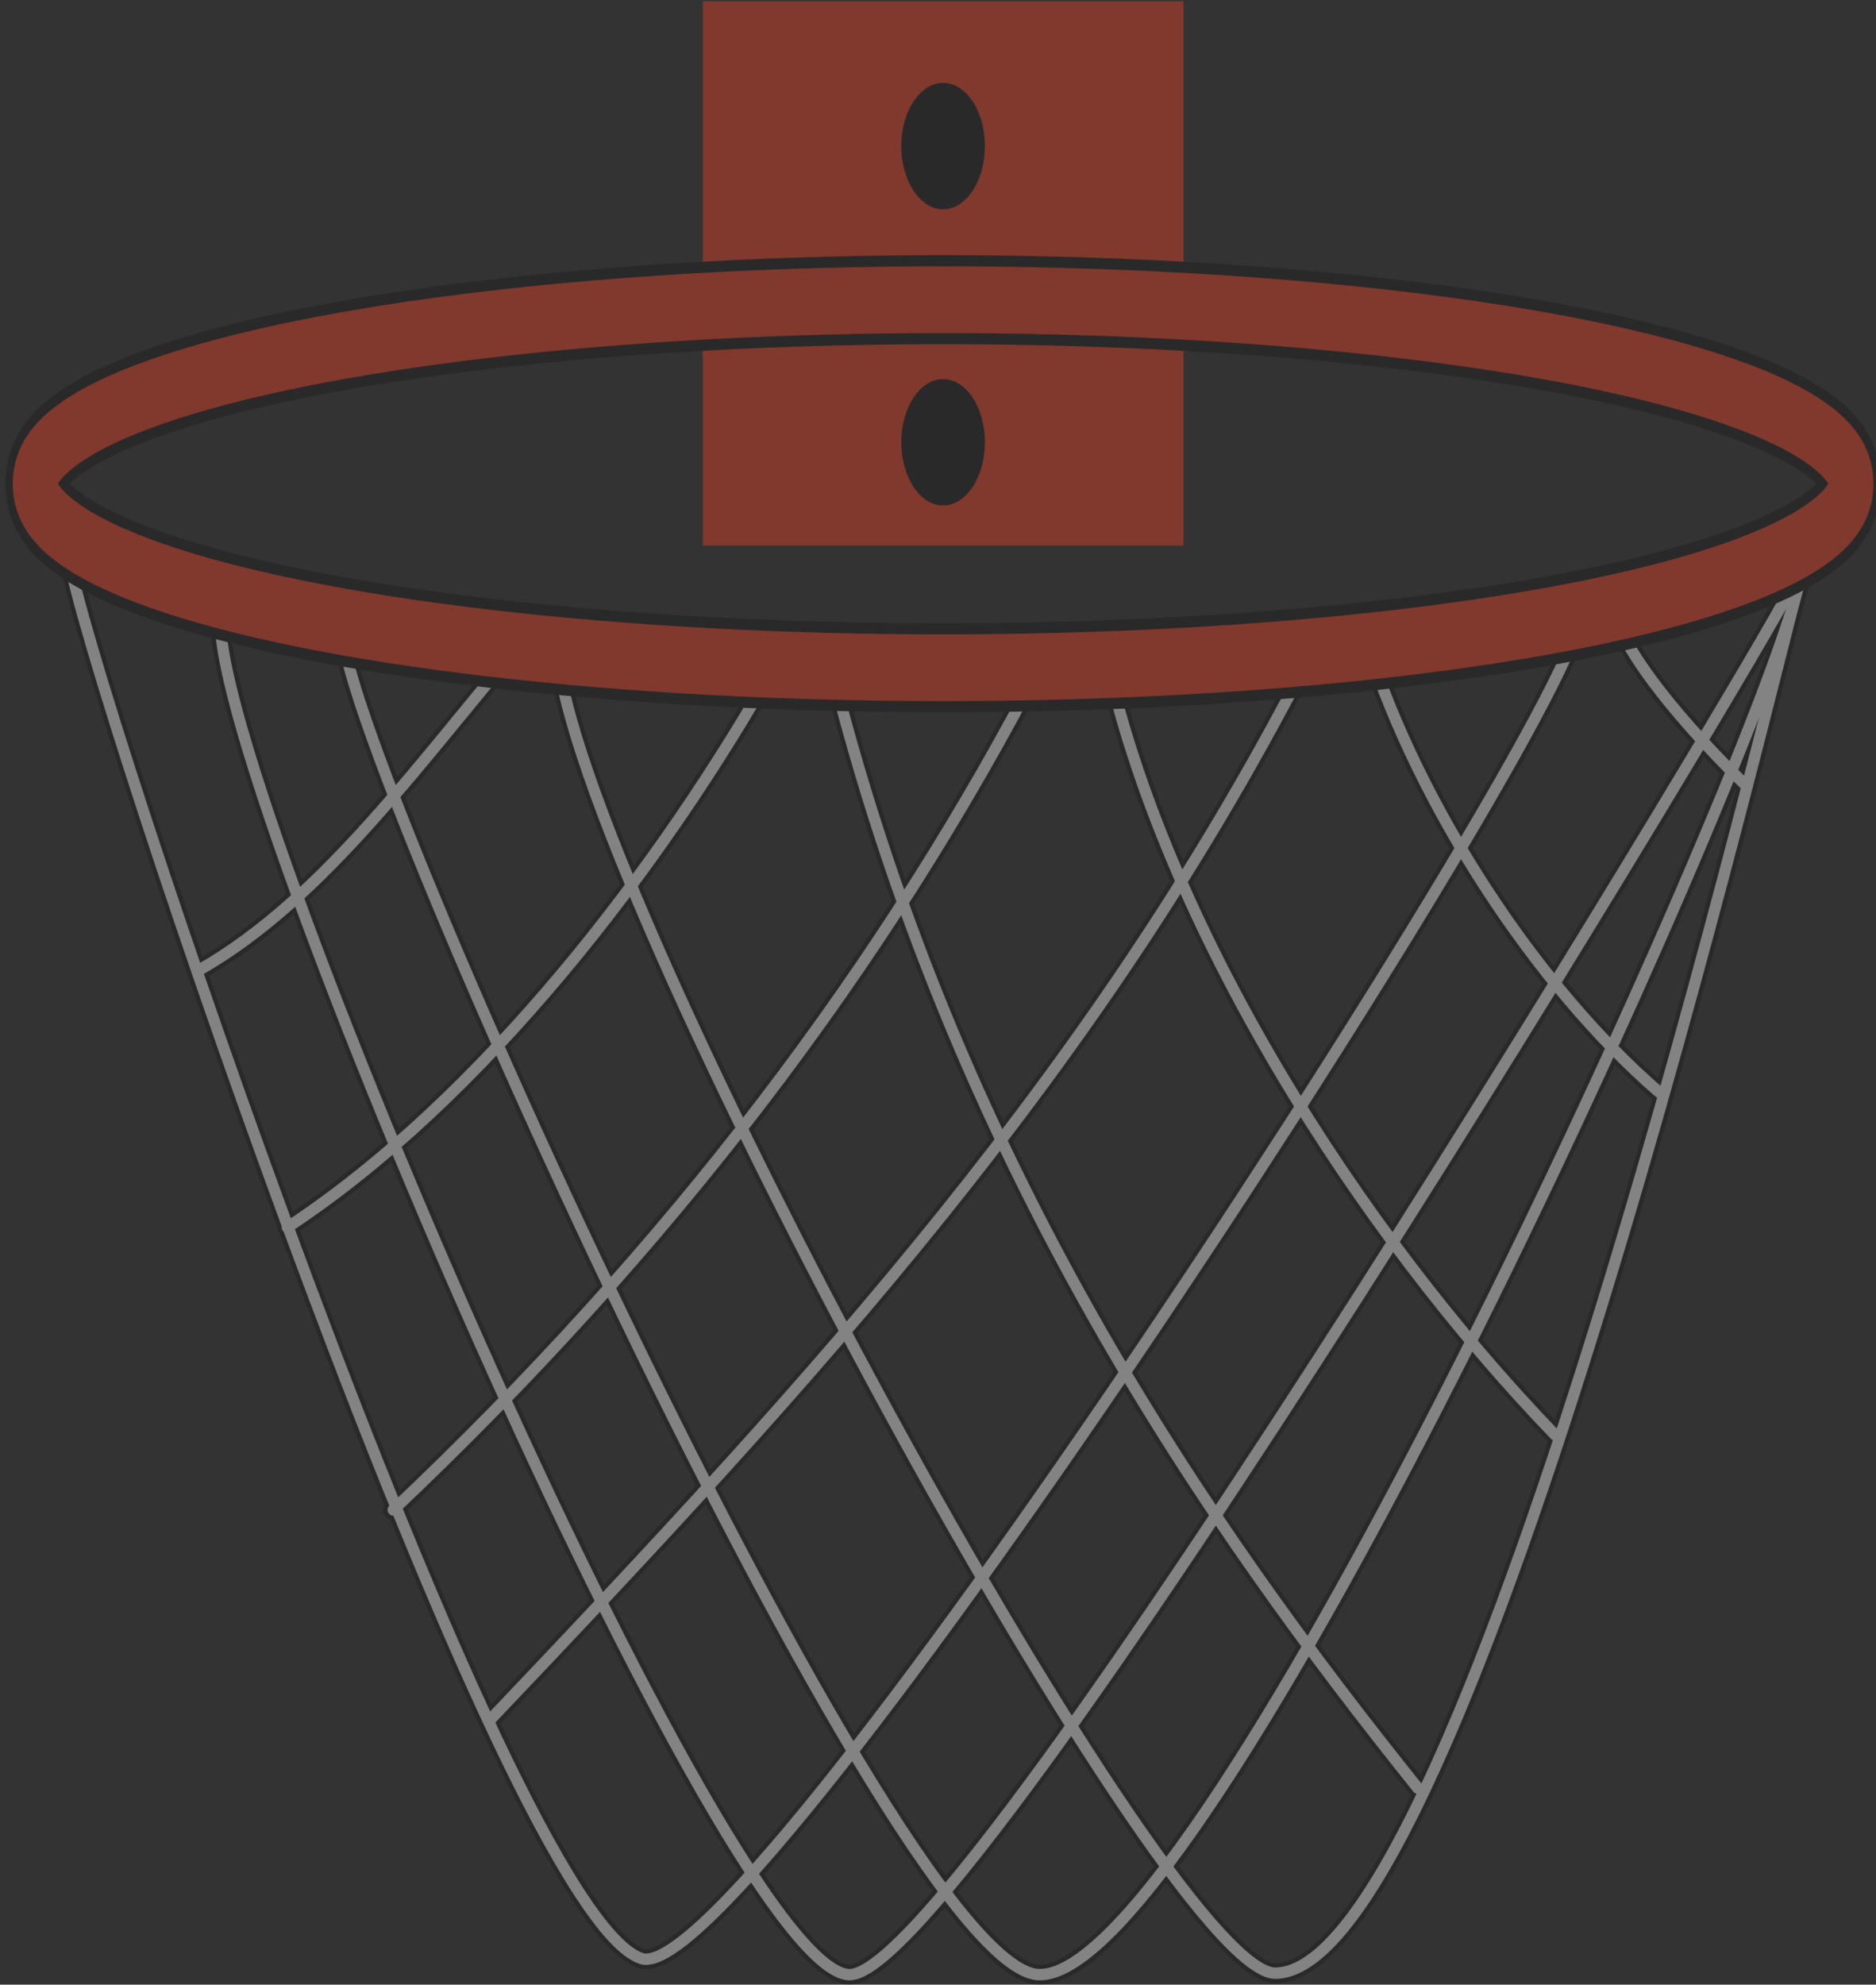 <?xml version="1.0" encoding="UTF-8" standalone="no"?>
<!-- Created with Inkscape (http://www.inkscape.org/) -->

<svg
   width="51.146mm"
   height="54.083mm"
   viewBox="0 0 51.146 54.083"
   version="1.1"
   id="svg260"
   xml:space="preserve"
   xmlns="http://www.w3.org/2000/svg"
   xmlns:svg="http://www.w3.org/2000/svg"><rect x="0" y="0" width="51.146" height="54.083" fill="#333333" stroke="none"/><defs
     id="defs257" /><g
     id="layer1"
     transform="translate(103.944,288.207)"><g
       id="g25247"><g
         id="g75926"
         transform="translate(671.096,61.383)"
         style="opacity:0.4"><path
           style="fill:none;stroke:#1a1a1a;stroke-width:0.543;stroke-linecap:round;stroke-dasharray:none;stroke-opacity:1"
           d="m -773.155,-334.393 c 0.402,3.017 11.806,36.927 15.603,38.174 2.96,0.972 26.554,-35.576 25.511,-36.619"
           id="path75866" /><path
           style="fill:none;stroke:#1a1a1a;stroke-width:0.543;stroke-linecap:round;stroke-dasharray:none;stroke-opacity:1"
           d="m -768.885,-333.137 c -1.75,1.507 13.436,37.225 16.993,37.357 3.188,0.119 25.409,-37.018 25.574,-37.607"
           id="path75868" /><path
           style="fill:none;stroke:#1a1a1a;stroke-width:0.543;stroke-linecap:round;stroke-dasharray:none;stroke-opacity:1"
           d="m -765.526,-332.572 c -2.001,-0.754 14.687,36.698 18.814,36.792 4.572,0.104 19.303,-32.244 20.708,-37.858"
           id="path75870" /><path
           style="fill:none;stroke:#1a1a1a;stroke-width:0.543;stroke-linecap:round;stroke-dasharray:none;stroke-opacity:1"
           d="m -759.837,-332.144 c -0.205,5.355 16.513,36.344 19.568,36.324 5.309,-0.036 13.791,-36.285 14.265,-37.818"
           id="path75872" /><path
           style="fill:none;stroke:#1a1a1a;stroke-width:0.543;stroke-linecap:round;stroke-dasharray:none;stroke-opacity:1"
           d="m -761.715,-302.686 c 8.867,-9.32 16.681,-17.807 22.482,-29.221"
           id="path75874" /><path
           style="fill:none;stroke:#1a1a1a;stroke-width:0.543;stroke-linecap:round;stroke-dasharray:none;stroke-opacity:1"
           d="m -764.319,-308.444 c 7.519,-7.11 13.439,-14.843 17.761,-23.241"
           id="path75876" /><path
           style="fill:none;stroke:#1a1a1a;stroke-width:0.543;stroke-linecap:round;stroke-dasharray:none;stroke-opacity:1"
           d="m -767.205,-316.144 c 5.277,-3.465 10.196,-9.8 13.365,-15.451"
           id="path75878" /><path
           style="fill:none;stroke:#1a1a1a;stroke-width:0.543;stroke-linecap:round;stroke-dasharray:none;stroke-opacity:1"
           d="m -769.603,-323.16 c 3.434,-1.954 6.112,-5.816 8.791,-8.924"
           id="path75880" /><path
           style="fill:none;stroke:#1a1a1a;stroke-width:0.543;stroke-linecap:round;stroke-dasharray:none;stroke-opacity:1"
           d="m -736.384,-300.861 c -5.653,-7.045 -12.679,-17.03 -16.08,-30.912"
           id="path75882" /><path
           style="fill:none;stroke:#1a1a1a;stroke-width:0.543;stroke-linecap:round;stroke-dasharray:none;stroke-opacity:1"
           d="m -744.916,-331.818 c 1.628,7.481 6.915,15.782 12.272,21.329"
           id="path75884" /><path
           style="fill:none;stroke:#1a1a1a;stroke-width:0.543;stroke-linecap:round;stroke-dasharray:none;stroke-opacity:1"
           d="m -737.76,-332.04 c 1.411,4.43 4.606,9.317 7.947,12.207"
           id="path75886" /><path
           style="fill:none;stroke:#1a1a1a;stroke-width:0.543;stroke-linecap:round;stroke-dasharray:none;stroke-opacity:1"
           d="m -731.032,-332.892 c 0.412,1.431 2.519,3.678 3.622,4.733"
           id="path75888" /><path
           style="fill:none;stroke:#f9f9f9;stroke-width:0.31;stroke-linecap:round;stroke-dasharray:none;stroke-opacity:1"
           d="m -773.155,-334.393 c 0.402,3.017 11.806,36.927 15.603,38.174 2.96,0.972 26.554,-35.576 25.511,-36.619"
           id="path75890" /><path
           style="fill:none;stroke:#f9f9f9;stroke-width:0.31;stroke-linecap:round;stroke-dasharray:none;stroke-opacity:1"
           d="m -768.885,-333.137 c -1.75,1.507 13.436,37.225 16.993,37.357 3.188,0.119 25.409,-37.018 25.574,-37.607"
           id="path75892" /><path
           style="fill:none;stroke:#f9f9f9;stroke-width:0.31;stroke-linecap:round;stroke-dasharray:none;stroke-opacity:1"
           d="m -765.526,-332.572 c -2.001,-0.754 14.687,36.698 18.814,36.792 4.572,0.104 19.303,-32.244 20.708,-37.858"
           id="path75894" /><path
           style="fill:none;stroke:#f9f9f9;stroke-width:0.31;stroke-linecap:round;stroke-dasharray:none;stroke-opacity:1"
           d="m -759.837,-332.144 c -0.205,5.355 16.513,36.344 19.568,36.324 5.309,-0.036 13.791,-36.285 14.265,-37.818"
           id="path75896" /><path
           style="fill:none;stroke:#f9f9f9;stroke-width:0.31;stroke-linecap:round;stroke-dasharray:none;stroke-opacity:1"
           d="m -761.715,-302.686 c 8.867,-9.32 16.681,-17.807 22.482,-29.221"
           id="path75898" /><path
           style="fill:none;stroke:#f9f9f9;stroke-width:0.31;stroke-linecap:round;stroke-dasharray:none;stroke-opacity:1"
           d="m -764.319,-308.444 c 7.519,-7.11 13.439,-14.843 17.761,-23.241"
           id="path75900" /><path
           style="fill:none;stroke:#f9f9f9;stroke-width:0.31;stroke-linecap:round;stroke-dasharray:none;stroke-opacity:1"
           d="m -767.205,-316.144 c 5.277,-3.465 10.196,-9.8 13.365,-15.451"
           id="path75902" /><path
           style="fill:none;stroke:#f9f9f9;stroke-width:0.31;stroke-linecap:round;stroke-dasharray:none;stroke-opacity:1"
           d="m -769.603,-323.16 c 3.434,-1.954 6.112,-5.816 8.791,-8.924"
           id="path75904" /><path
           style="fill:none;stroke:#f9f9f9;stroke-width:0.31;stroke-linecap:round;stroke-dasharray:none;stroke-opacity:1"
           d="m -736.384,-300.861 c -5.653,-7.045 -12.679,-17.03 -16.08,-30.912"
           id="path75906" /><path
           style="fill:none;stroke:#f9f9f9;stroke-width:0.31;stroke-linecap:round;stroke-dasharray:none;stroke-opacity:1"
           d="m -744.916,-331.818 c 1.628,7.481 6.915,15.782 12.272,21.329"
           id="path75908" /><path
           style="fill:none;stroke:#f9f9f9;stroke-width:0.31;stroke-linecap:round;stroke-dasharray:none;stroke-opacity:1"
           d="m -737.76,-332.04 c 1.411,4.43 4.606,9.317 7.947,12.207"
           id="path75910" /><path
           style="fill:none;stroke:#f9f9f9;stroke-width:0.31;stroke-linecap:round;stroke-dasharray:none;stroke-opacity:1"
           d="m -731.032,-332.892 c 0.412,1.431 2.519,3.678 3.622,4.733"
           id="path75912" /><g
           id="g75924"
           transform="matrix(0.803,0,0,1.213,-151.868,11.697)"><rect
             style="fill:#f53e22;fill-opacity:1;stroke:none;stroke-width:1.669;stroke-linecap:round;stroke-dasharray:none;stroke-opacity:1"
             id="rect75914"
             width="16.322"
             height="12.228"
             x="-752.196"
             y="-297.819"
             ry="0" /><ellipse
             style="fill:none;fill-opacity:0.3;stroke:#1a1a1a;stroke-width:2;stroke-linecap:round;stroke-dasharray:none;stroke-opacity:1"
             id="ellipse75916"
             cx="-744.035"
             cy="-286.979"
             rx="30.839"
             ry="4.134" /><ellipse
             style="fill:none;fill-opacity:0.3;stroke:#f53e22;stroke-width:1.5;stroke-linecap:round;stroke-dasharray:none;stroke-opacity:1"
             id="ellipse75918"
             cx="-744.035"
             cy="-286.979"
             rx="30.839"
             ry="4.134" /><circle
             style="fill:#1a1a1a;fill-opacity:1;stroke:#ffcc00;stroke-width:0;stroke-linecap:round;stroke-dasharray:none;stroke-opacity:1"
             id="circle75920"
             cx="-744.035"
             cy="-287.91"
             r="1.419" /><circle
             style="fill:#1a1a1a;fill-opacity:1;stroke:#ffcc00;stroke-width:0;stroke-linecap:round;stroke-dasharray:none;stroke-opacity:1"
             id="circle75922"
             cx="-744.035"
             cy="-294.564"
             r="1.419" /></g></g></g></g></svg>
